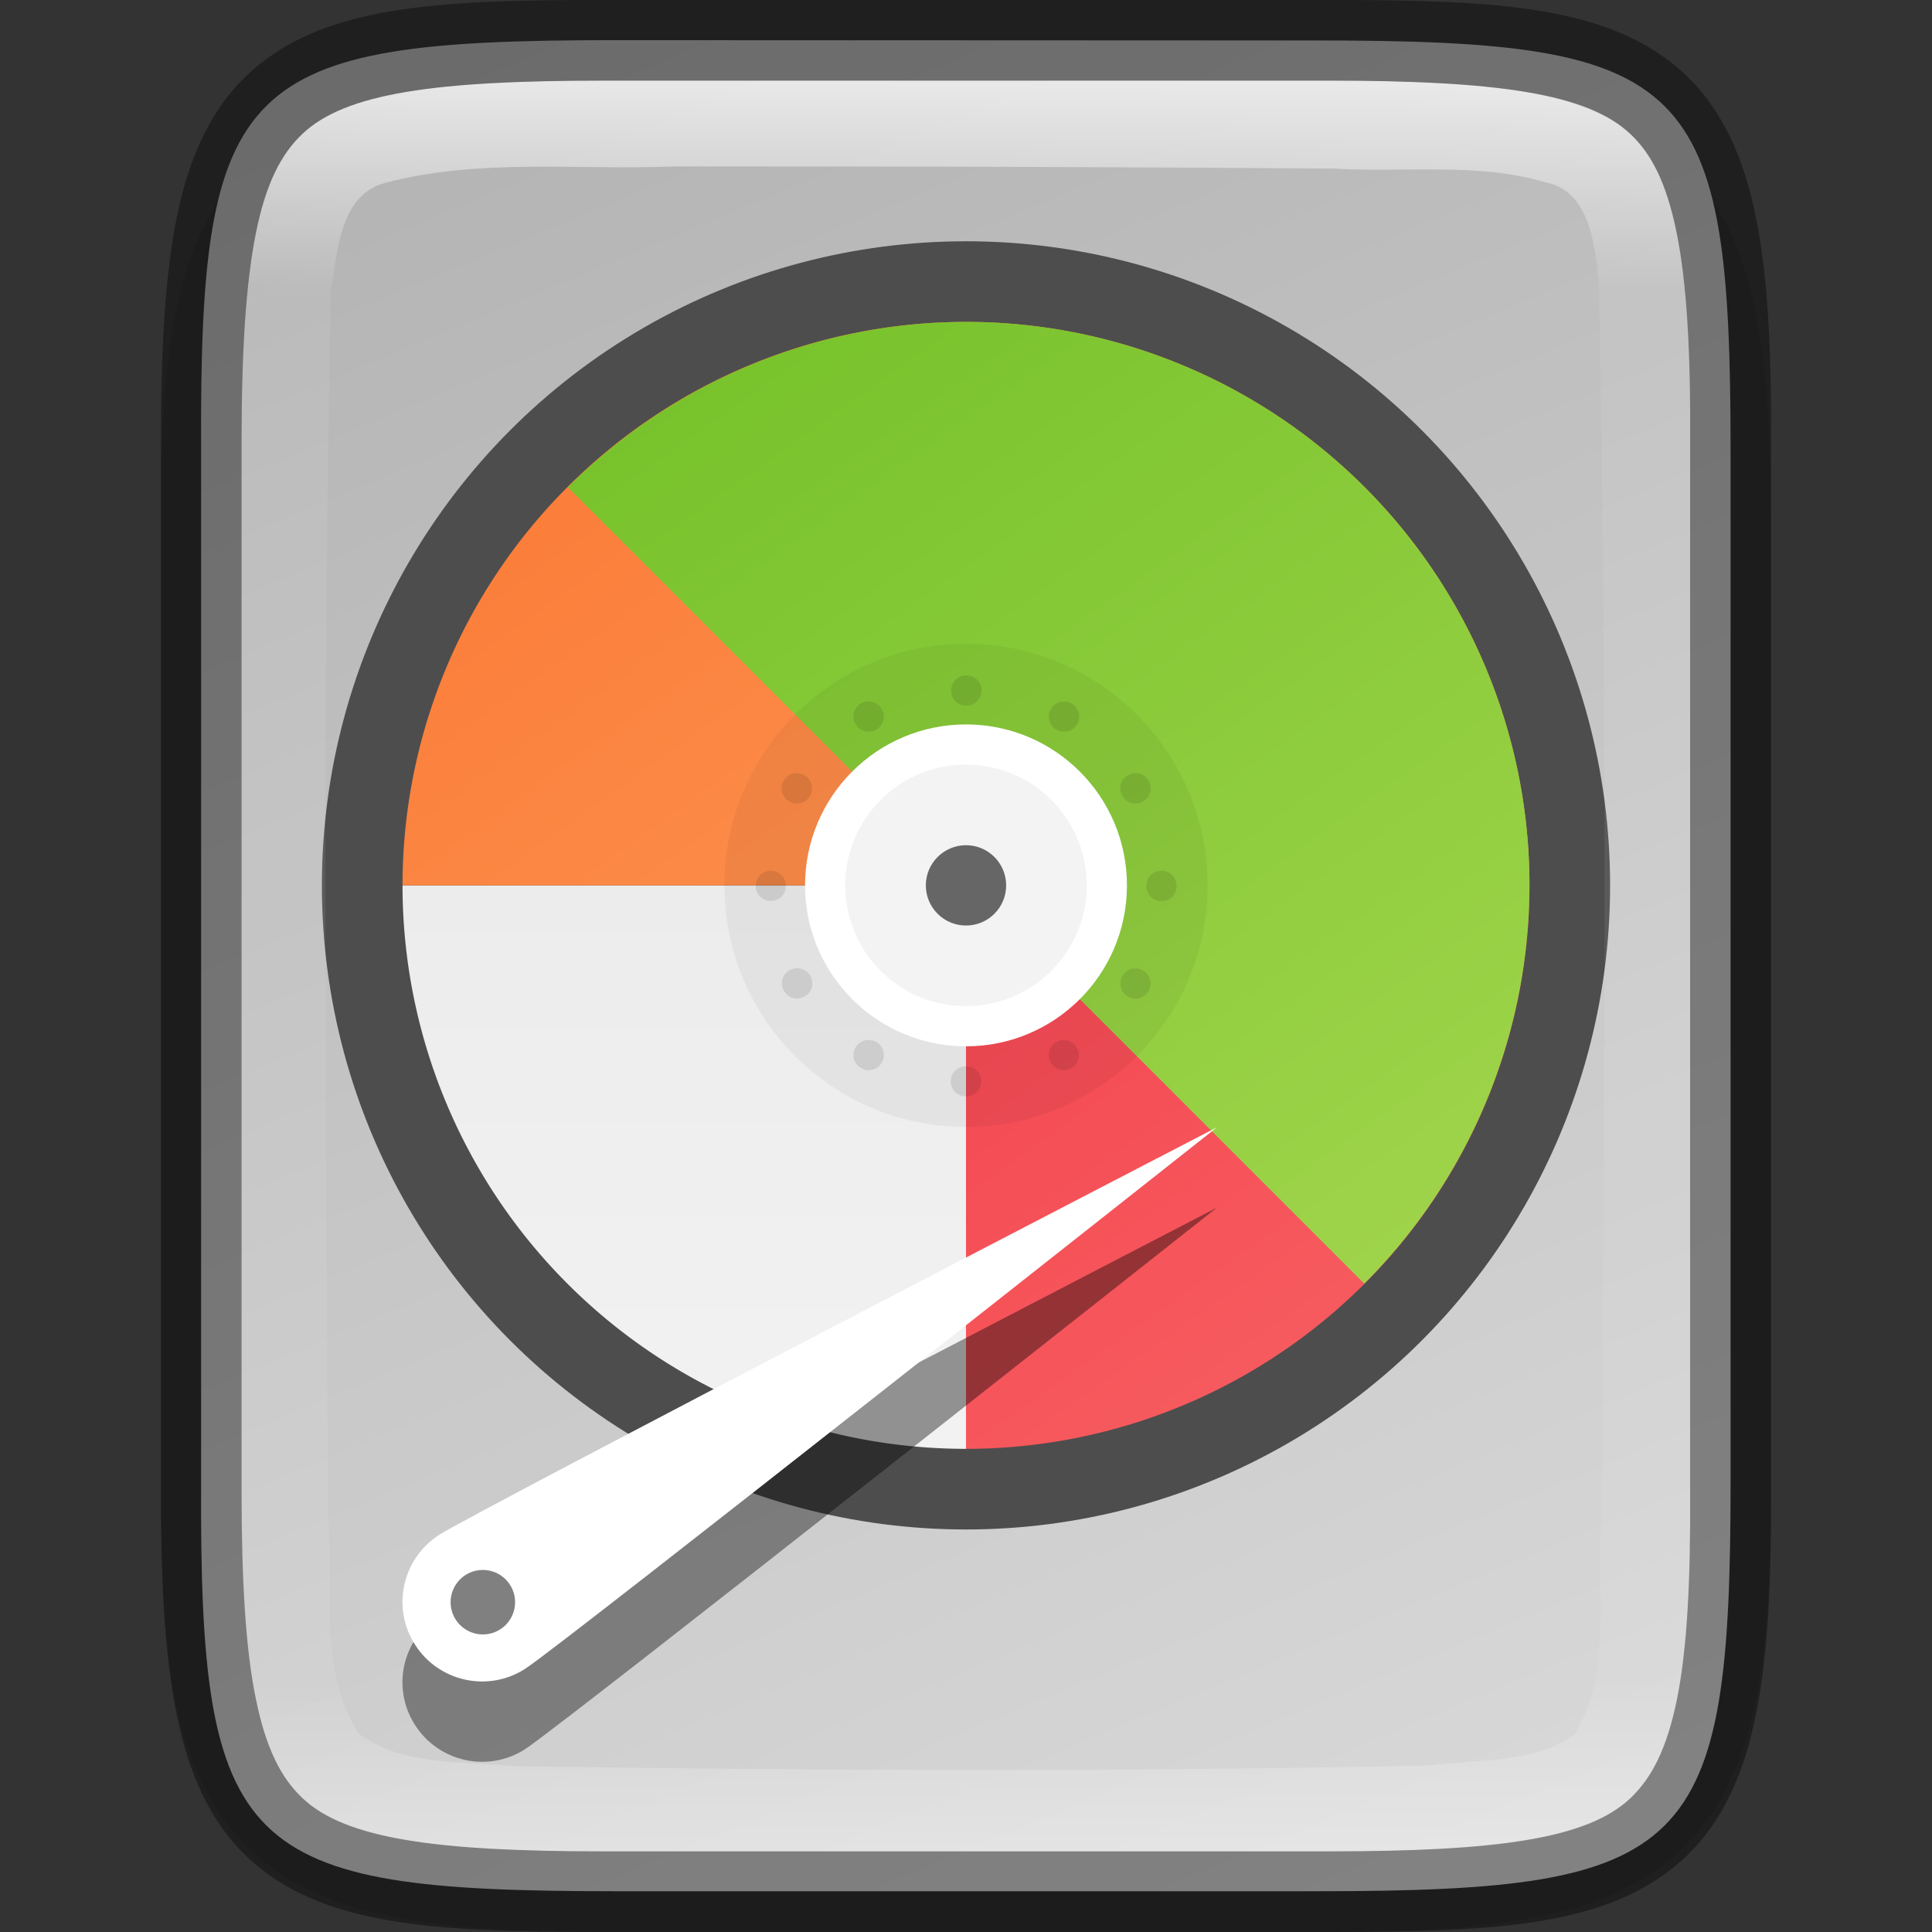 <?xml version="1.0" encoding="UTF-8" standalone="no"?>
<!-- Created with Inkscape (http://www.inkscape.org/) -->

<svg
   width="24"
   height="24"
   viewBox="0 0 6.35 6.35"
   version="1.1"
   id="svg5"
   inkscape:version="1.1.2 (0a00cf5339, 2022-02-04, custom)"
   sodipodi:docname="gparted.svg"
   xmlns:inkscape="http://www.inkscape.org/namespaces/inkscape"
   xmlns:sodipodi="http://sodipodi.sourceforge.net/DTD/sodipodi-0.dtd"
   xmlns:xlink="http://www.w3.org/1999/xlink"
   xmlns="http://www.w3.org/2000/svg"
   xmlns:svg="http://www.w3.org/2000/svg">
  <rect x="0" y="0" width="6.35" height="6.35" fill="#333333" stroke="none"/>
  <sodipodi:namedview
     id="namedview7"
     pagecolor="#ffffff"
     bordercolor="#666666"
     borderopacity="1.0"
     inkscape:pageshadow="2"
     inkscape:pageopacity="0.0"
     inkscape:pagecheckerboard="0"
     inkscape:document-units="px"
     showgrid="false"
     units="px"
     height="24px"
     inkscape:zoom="16.875"
     inkscape:cx="2.3703704"
     inkscape:cy="18.014815"
     inkscape:window-width="1920"
     inkscape:window-height="1012"
     inkscape:window-x="0"
     inkscape:window-y="0"
     inkscape:window-maximized="1"
     inkscape:current-layer="svg5" />
  <defs
     id="defs2">
    <linearGradient
       inkscape:collect="always"
       id="linearGradient1871">
      <stop
         style="stop-color:#ffffff;stop-opacity:1;"
         offset="0"
         id="stop1867" />
      <stop
         style="stop-color:#ffffff;stop-opacity:0.1"
         offset="0.12"
         id="stop2515" />
      <stop
         style="stop-color:#ffffff;stop-opacity:0.102"
         offset="0.9"
         id="stop2581" />
      <stop
         style="stop-color:#ffffff;stop-opacity:0.502"
         offset="1"
         id="stop1869" />
    </linearGradient>
    <linearGradient
       inkscape:collect="always"
       id="linearGradient2290">
      <stop
         style="stop-color:#b3b3b3;stop-opacity:1"
         offset="0"
         id="stop2286" />
      <stop
         style="stop-color:#d9d9d9;stop-opacity:1"
         offset="1"
         id="stop2288" />
    </linearGradient>
    <linearGradient
       inkscape:collect="always"
       xlink:href="#linearGradient1871"
       id="linearGradient890"
       x1="1.983"
       y1="0.265"
       x2="1.983"
       y2="6.085"
       gradientUnits="userSpaceOnUse" />
    <linearGradient
       inkscape:collect="always"
       xlink:href="#linearGradient2290"
       id="linearGradient1282"
       x1="1.983"
       y1="0"
       x2="4.629"
       y2="6.35"
       gradientUnits="userSpaceOnUse" />
    <linearGradient
       inkscape:collect="always"
       xlink:href="#linearGradient2221"
       id="linearGradient2223"
       x1="24"
       y1="8"
       x2="24"
       y2="36"
       gradientUnits="userSpaceOnUse"
       gradientTransform="matrix(0.265,0,0,0.265,-0.794,-0.265)" />
    <linearGradient
       inkscape:collect="always"
       id="linearGradient2221">
      <stop
         style="stop-color:#e6e6e6;stop-opacity:1;"
         offset="0"
         id="stop2217" />
      <stop
         style="stop-color:#f2f2f2;stop-opacity:1"
         offset="1"
         id="stop2219" />
    </linearGradient>
    <linearGradient
       inkscape:collect="always"
       xlink:href="#linearGradient2981"
       id="linearGradient2983"
       x1="3.704"
       y1="2.646"
       x2="8.996"
       y2="10.054"
       gradientUnits="userSpaceOnUse"
       gradientTransform="translate(-0.794,-0.265)" />
    <linearGradient
       inkscape:collect="always"
       id="linearGradient2981">
      <stop
         style="stop-color:#fb7c38;stop-opacity:1;"
         offset="0"
         id="stop2977" />
      <stop
         style="stop-color:#fda463;stop-opacity:1"
         offset="1"
         id="stop2979" />
    </linearGradient>
    <linearGradient
       inkscape:collect="always"
       xlink:href="#linearGradient6369"
       id="linearGradient6371"
       x1="13.818"
       y1="9.788"
       x2="34.061"
       y2="38.576"
       gradientUnits="userSpaceOnUse"
       gradientTransform="matrix(0.265,0,0,0.265,-0.794,-0.265)" />
    <linearGradient
       inkscape:collect="always"
       id="linearGradient6369">
      <stop
         style="stop-color:#f22c42;stop-opacity:1;"
         offset="0"
         id="stop6365" />
      <stop
         style="stop-color:#f76363;stop-opacity:1"
         offset="1"
         id="stop6367" />
    </linearGradient>
    <linearGradient
       inkscape:collect="always"
       xlink:href="#linearGradient4828"
       id="linearGradient4830"
       x1="14.107"
       y1="9.946"
       x2="34"
       y2="37.946"
       gradientUnits="userSpaceOnUse"
       gradientTransform="matrix(0.265,0,0,0.265,-0.794,-0.265)" />
    <linearGradient
       inkscape:collect="always"
       id="linearGradient4828">
      <stop
         style="stop-color:#76c22b;stop-opacity:1"
         offset="0"
         id="stop4824" />
      <stop
         style="stop-color:#a6d74f;stop-opacity:1"
         offset="1"
         id="stop4826" />
    </linearGradient>
  </defs>
  <path
     d="m 2.081,0.265 c -0.296,0 -0.533,0.006 -0.738,0.041 C 1.137,0.34 0.951,0.408 0.811,0.548 0.671,0.688 0.602,0.875 0.568,1.081 0.533,1.286 0.528,1.523 0.529,1.82 v 1.62 1.356 c -0.001,0.297 0.004,0.533 0.038,0.738 0.034,0.206 0.103,0.393 0.243,0.533 0.14,0.14 0.326,0.208 0.532,0.242 0.205,0.034 0.442,0.041 0.738,0.041 h 2.188 c 0.296,0 0.532,-0.006 0.737,-0.041 C 5.211,6.275 5.398,6.206 5.538,6.066 5.677,5.926 5.746,5.74 5.78,5.534 5.814,5.329 5.821,5.092 5.821,4.795 V 3.44 1.819 c 0,-0.297 -0.006,-0.534 -0.041,-0.739 C 5.746,0.875 5.677,0.688 5.538,0.548 5.398,0.408 5.211,0.34 5.006,0.305 4.802,0.271 4.565,0.265 4.269,0.265 Z"
     style="color:#000000;font-style:normal;font-variant:normal;font-weight:normal;font-stretch:normal;font-size:medium;line-height:normal;font-family:sans-serif;font-variant-ligatures:normal;font-variant-position:normal;font-variant-caps:normal;font-variant-numeric:normal;font-variant-alternates:normal;font-feature-settings:normal;text-indent:0;text-align:start;text-decoration:none;text-decoration-line:none;text-decoration-style:solid;text-decoration-color:#000000;letter-spacing:normal;word-spacing:normal;text-transform:none;writing-mode:lr-tb;direction:ltr;text-orientation:mixed;dominant-baseline:auto;baseline-shift:baseline;text-anchor:start;white-space:normal;shape-padding:0;clip-rule:nonzero;display:inline;overflow:visible;visibility:visible;opacity:0.1;isolation:auto;mix-blend-mode:normal;color-interpolation:sRGB;color-interpolation-filters:linearRGB;solid-color:#000000;solid-opacity:1;vector-effect:none;fill:#000000;fill-opacity:1;fill-rule:nonzero;stroke:none;stroke-width:0.529;stroke-linecap:butt;stroke-linejoin:miter;stroke-miterlimit:4;stroke-dasharray:none;stroke-dashoffset:0;stroke-opacity:1;marker:none;color-rendering:auto;image-rendering:auto;shape-rendering:auto;text-rendering:auto;enable-background:accumulate"
     id="path3448" />
  <path
     d="m 2.02,0.132 c -1.232,0 -1.365,0.125 -1.359,1.348 v 1.694 1.694 c -0.006,1.223 0.127,1.348 1.359,1.348 h 2.309 c 1.232,0 1.359,-0.125 1.359,-1.348 V 3.175 1.481 c 0,-1.223 -0.127,-1.348 -1.359,-1.348 z"
     style="color:#000000;display:inline;overflow:visible;visibility:visible;fill:url(#linearGradient1282);fill-opacity:1;fill-rule:nonzero;stroke:none;stroke-width:0.265;marker:none;enable-background:accumulate"
     id="path3009" />
  <circle
     style="fill:#4d4d4d;fill-opacity:1;stroke-width:0.132;stroke-linejoin:round"
     id="path1307"
     cx="3.175"
     cy="2.91"
     r="2.117" />
  <g
     id="g1012"
     transform="matrix(0.5,0,0,0.5,0.397,0.132)">
    <path
       id="path2134"
       style="fill:url(#linearGradient2223);fill-opacity:1;stroke-width:0.529;stroke-linejoin:round"
       d="M 1.852,5.556 A 3.704,3.704 0 0 0 5.556,9.26 V 5.556 Z" />
    <path
       id="path2763"
       style="fill:url(#linearGradient2983);fill-opacity:1;stroke-width:0.247;stroke-linejoin:round"
       d="M 5.556,1.852 A 3.704,3.704 0 0 0 1.852,5.556 H 9.26 A 3.704,3.704 0 0 0 5.556,1.852 Z" />
    <path
       id="path6002"
       style="fill:url(#linearGradient6371);fill-opacity:1;stroke-width:0.265;stroke-linejoin:round"
       d="M 5.556,5.556 V 9.26 A 3.704,3.704 0 0 0 9.26,5.556 Z" />
    <path
       id="path4332"
       style="fill:url(#linearGradient4830);fill-opacity:1;stroke-width:0.265;stroke-linejoin:round"
       d="M 5.556,1.852 A 3.704,3.704 0 0 0 2.939,2.939 L 8.174,8.174 A 3.704,3.704 0 0 0 9.26,5.556 3.704,3.704 0 0 0 5.556,1.852 Z" />
  </g>
  <circle
     style="opacity:0.05;fill:#000000;fill-opacity:1;stroke-width:0.529;stroke-linecap:round;stroke-linejoin:round"
     id="path1286"
     cx="3.175"
     cy="2.91"
     r="0.794" />
  <path
     id="circle79"
     style="opacity:0.1;fill:#000000;stroke-width:0.265"
     d="m 3.176,2.22 a 0.049,0.049 0 0 0 -0.05,0.05 0.049,0.049 0 0 0 0.05,0.049 0.049,0.049 0 0 0 0.05,-0.049 0.049,0.049 0 0 0 -0.05,-0.05 z m -0.326,0.086 a 0.049,0.049 0 0 0 -0.02,0.006 0.049,0.049 0 0 0 -0.018,0.068 0.049,0.049 0 0 0 0.068,0.018 0.049,0.049 0 0 0 0.018,-0.068 0.049,0.049 0 0 0 -0.048,-0.024 z m 0.644,0 a 0.049,0.049 0 0 0 -0.04,0.024 0.049,0.049 0 0 0 0.018,0.068 0.049,0.049 0 0 0 0.068,-0.018 0.049,0.049 0 0 0 -0.018,-0.068 0.049,0.049 0 0 0 -0.027,-0.006 z m -0.877,0.235 a 0.049,0.049 0 0 0 -0.041,0.025 0.049,0.049 0 0 0 0.018,0.068 0.049,0.049 0 0 0 0.068,-0.018 0.049,0.049 0 0 0 -0.018,-0.068 0.049,0.049 0 0 0 -0.027,-0.007 z m 1.117,0 a 0.049,0.049 0 0 0 -0.027,0.007 0.049,0.049 0 0 0 -0.018,0.068 0.049,0.049 0 0 0 0.068,0.018 0.049,0.049 0 0 0 0.018,-0.068 0.049,0.049 0 0 0 -0.04,-0.025 z M 2.534,2.862 A 0.049,0.049 0 0 0 2.484,2.911 0.049,0.049 0 0 0 2.534,2.961 0.049,0.049 0 0 0 2.583,2.911 0.049,0.049 0 0 0 2.534,2.862 Z m 1.284,0 a 0.049,0.049 0 0 0 -0.05,0.05 0.049,0.049 0 0 0 0.05,0.05 0.049,0.049 0 0 0 0.049,-0.05 0.049,0.049 0 0 0 -0.049,-0.05 z M 2.615,3.183 a 0.049,0.049 0 0 0 -0.02,0.006 0.049,0.049 0 0 0 -0.018,0.068 0.049,0.049 0 0 0 0.068,0.018 0.049,0.049 0 0 0 0.018,-0.068 0.049,0.049 0 0 0 -0.048,-0.024 z m 1.115,0 a 0.049,0.049 0 0 0 -0.041,0.025 0.049,0.049 0 0 0 0.018,0.067 0.049,0.049 0 0 0 0.068,-0.018 0.049,0.049 0 0 0 -0.018,-0.067 0.049,0.049 0 0 0 -0.027,-0.007 z M 3.499,3.418 a 0.049,0.049 0 0 0 -0.027,0.007 0.049,0.049 0 0 0 -0.018,0.068 0.049,0.049 0 0 0 0.067,0.018 0.049,0.049 0 0 0 0.018,-0.068 0.049,0.049 0 0 0 -0.04,-0.025 z m -0.647,5.292e-4 a 0.049,0.049 0 0 0 -0.04,0.024 0.049,0.049 0 0 0 0.018,0.068 0.049,0.049 0 0 0 0.068,-0.018 0.049,0.049 0 0 0 -0.018,-0.068 0.049,0.049 0 0 0 -0.027,-0.006 z m 0.323,0.086 a 0.049,0.049 0 0 0 -0.05,0.049 0.049,0.049 0 0 0 0.05,0.05 0.049,0.049 0 0 0 0.05,-0.05 0.049,0.049 0 0 0 -0.05,-0.049 z" />
  <circle
     style="fill:#ffffff;fill-opacity:1;stroke-width:0.529;stroke-linecap:round;stroke-linejoin:round"
     id="path1560"
     cx="3.175"
     cy="2.91"
     r="0.529" />
  <circle
     style="opacity:0.05;fill:#000000;fill-opacity:1;stroke-width:0.529;stroke-linecap:round;stroke-linejoin:round"
     id="path1456"
     cx="3.175"
     cy="2.91"
     r="0.397" />
  <circle
     style="fill:#666666;fill-opacity:1;stroke-width:0.265;stroke-linecap:round;stroke-linejoin:round"
     id="path1868"
     cx="3.175"
     cy="2.91"
     r="0.132" />
  <path
     d="m 4,3.969 c 0,0 -2.153,1.702 -2.274,1.78 C 1.605,5.827 1.443,5.792 1.365,5.671 1.286,5.55 1.321,5.388 1.443,5.31 1.564,5.231 4,3.969 4,3.969 Z"
     style="opacity:0.4;fill:#000000;stroke-width:0.265;enable-background:new"
     id="path1021"
     sodipodi:nodetypes="cccccc" />
  <g
     id="g2194"
     transform="translate(0,0.265)">
    <path
       d="m 4,3.44 c 0,0 -2.153,1.702 -2.274,1.78 C 1.605,5.298 1.443,5.263 1.365,5.142 1.286,5.021 1.321,4.859 1.443,4.78 1.564,4.702 4,3.44 4,3.44 Z"
       style="fill:#ffffff;stroke-width:0.07;enable-background:new"
       id="path2071" />
    <circle
       style="fill:#808080;fill-opacity:1;stroke-width:0.212;stroke-linecap:round;stroke-linejoin:round"
       id="path1208"
       cx="1.587"
       cy="5.001"
       r="0.106" />
  </g>
  <path
     d="m 1.983,0.265 c -0.554,0 -0.848,0.042 -0.989,0.175 -0.07,0.066 -0.121,0.163 -0.154,0.327 C 0.807,0.93 0.794,1.155 0.794,1.451 v 1.724 1.724 c 0,0.295 0.013,0.52 0.047,0.684 0.033,0.164 0.084,0.261 0.154,0.327 C 1.135,6.044 1.429,6.085 1.983,6.085 h 2.383 c 0.554,0 0.85,-0.042 0.992,-0.175 C 5.429,5.844 5.479,5.747 5.512,5.584 5.545,5.42 5.558,5.195 5.556,4.9 V 3.175 1.45 C 5.558,1.155 5.545,0.93 5.512,0.766 5.479,0.603 5.429,0.506 5.358,0.439 5.217,0.306 4.921,0.265 4.367,0.265 Z m 0.233,0.282 c 0.723,-7.9375e-4 1.446,0.002 2.168,0.007 0.227,0.014 0.468,-0.021 0.691,0.044 0.15,0.027 0.166,0.204 0.18,0.326 0.027,1.355 0.02,2.717 0.009,4.072 -0.019,0.233 0.038,0.493 -0.088,0.704 C 5.04,5.799 4.854,5.781 4.694,5.803 3.692,5.823 2.69,5.82 1.688,5.805 1.519,5.788 1.322,5.805 1.179,5.698 1.045,5.487 1.096,5.221 1.079,4.985 1.069,3.645 1.061,2.298 1.087,0.958 1.109,0.832 1.115,0.641 1.266,0.601 1.577,0.519 1.899,0.56 2.216,0.547 Z"
     style="color:#000000;display:inline;overflow:visible;visibility:visible;opacity:0.7;fill:url(#linearGradient890);fill-opacity:1;fill-rule:nonzero;stroke:none;stroke-width:0.265;marker:none;enable-background:accumulate"
     id="path2869" />
  <path
     style="color:#000000;display:inline;opacity:0.4;fill:#000000;stroke-width:0.265;-inkscape-stroke:none;enable-background:new"
     d="M 1.983,0 C 1.419,0 1.053,0.02 0.812,0.247 0.692,0.361 0.621,0.518 0.581,0.714 0.542,0.909 0.529,1.148 0.529,1.451 v 1.724 1.724 c 0,0.303 0.012,0.541 0.052,0.737 0.04,0.196 0.111,0.353 0.231,0.467 C 1.053,6.33 1.419,6.35 1.983,6.35 h 2.383 c 0.564,0 0.931,-0.019 1.173,-0.246 C 5.66,5.99 5.732,5.832 5.771,5.636 5.811,5.44 5.822,5.202 5.821,4.899 V 4.899 3.175 1.451 1.451 C 5.822,1.148 5.811,0.91 5.771,0.714 5.732,0.518 5.66,0.36 5.54,0.246 5.298,0.019 4.931,0 4.367,0 Z m 0,0.265 h 2.383 c 0.554,0 0.85,0.042 0.992,0.175 0.071,0.066 0.12,0.164 0.153,0.327 0.033,0.164 0.046,0.389 0.044,0.684 v 1.725 1.725 C 5.557,5.195 5.545,5.42 5.512,5.584 5.479,5.747 5.429,5.844 5.358,5.911 5.217,6.044 4.921,6.085 4.367,6.085 H 1.983 c -0.554,0 -0.848,-0.042 -0.989,-0.175 C 0.924,5.844 0.874,5.747 0.841,5.584 0.807,5.42 0.794,5.195 0.794,4.899 V 3.175 1.451 c 0,-0.295 0.014,-0.52 0.047,-0.684 0.033,-0.164 0.083,-0.261 0.153,-0.327 C 1.135,0.306 1.429,0.265 1.983,0.265 Z"
     id="path3225" />
</svg>
